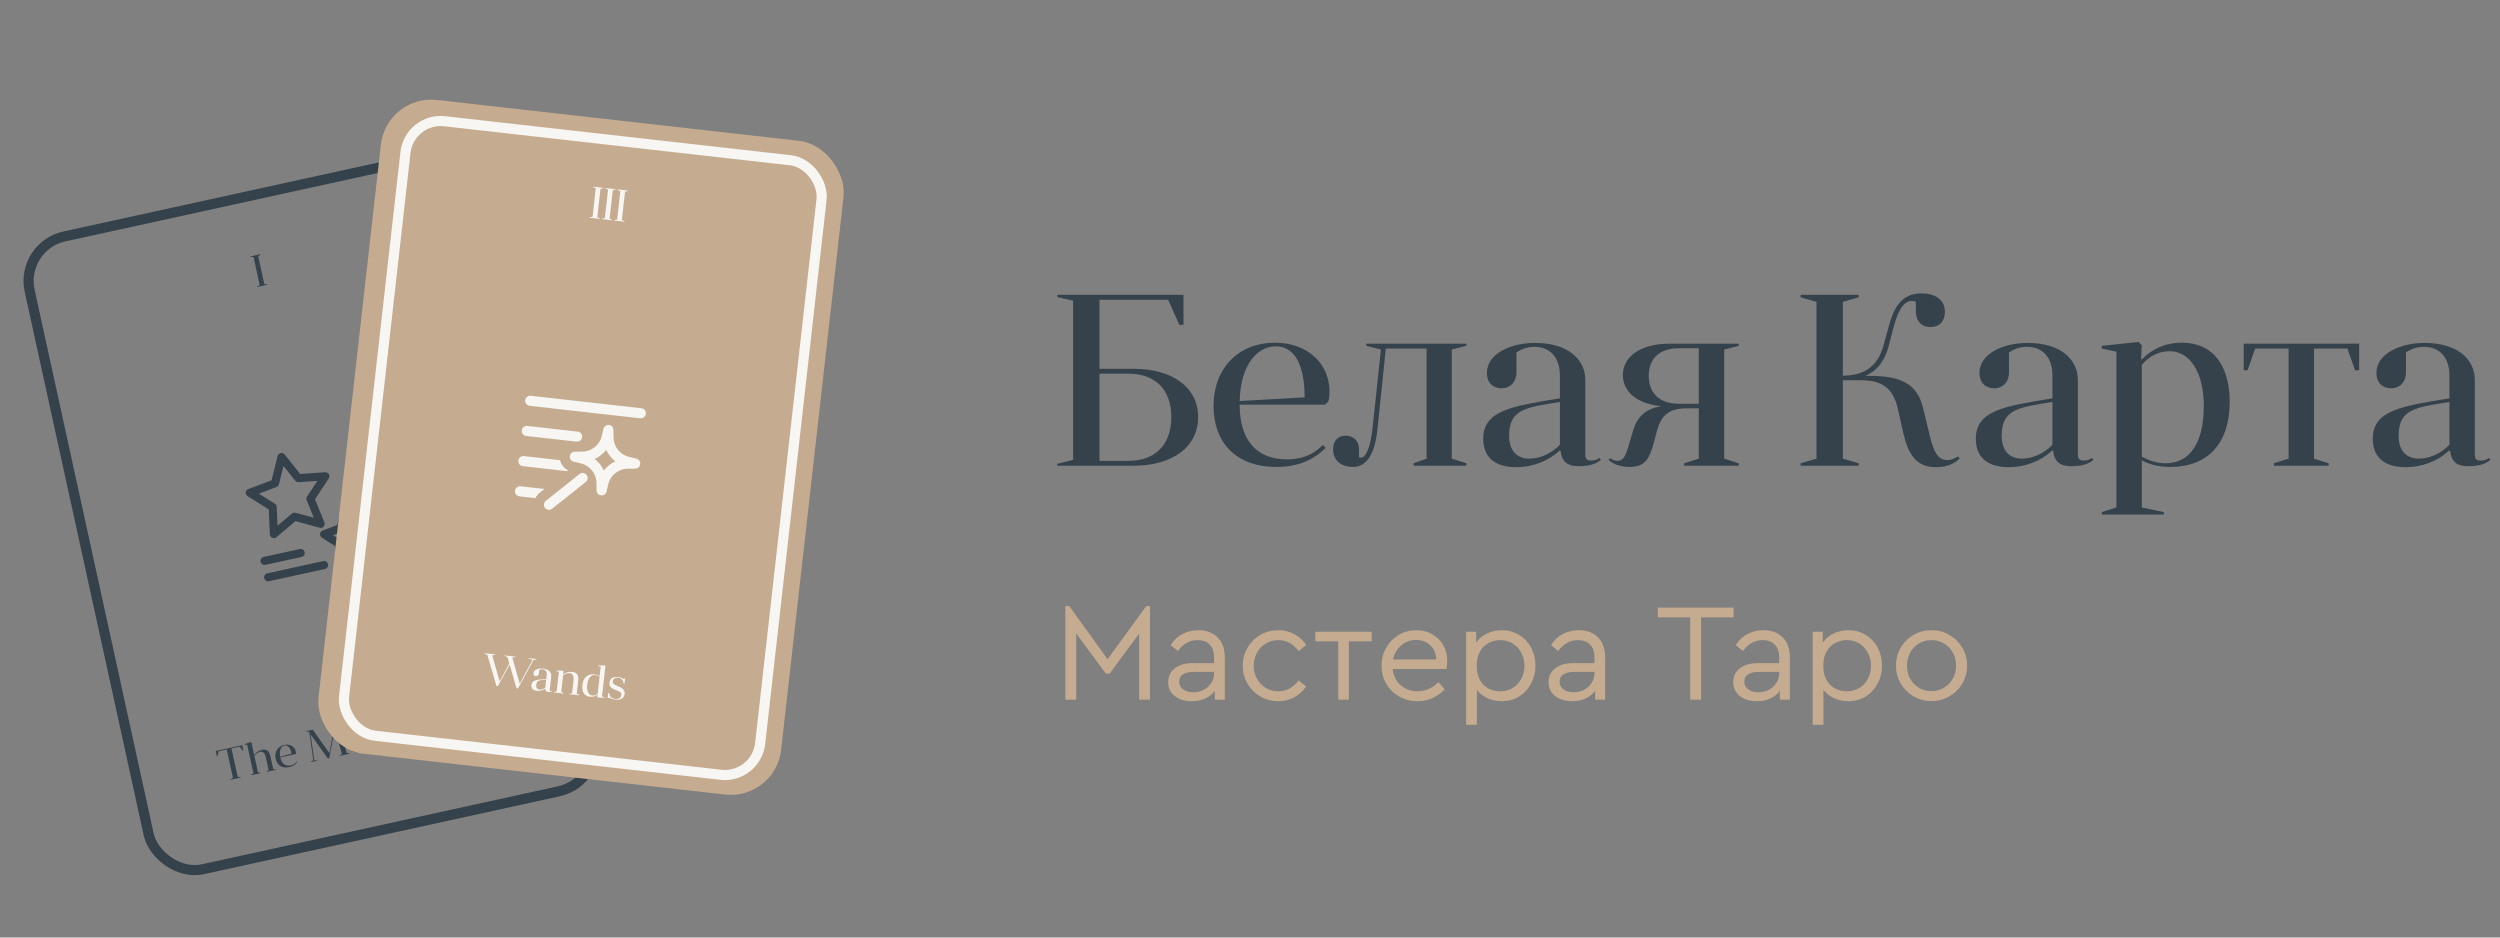<svg width="200" height="75" viewBox="0 0 200 75" fill="none" xmlns="http://www.w3.org/2000/svg">
<rect x="0" y="0" width="200" height="75" fill="#808080" stroke="none"/>
<path d="M87.96 23.977H93.449L94.347 25.988H94.679V23.586H84.582V23.762L85.851 24.055V36.789L84.582 37.101V37.258H90.695C93.742 37.258 95.851 35.793 95.851 33.371C95.851 30.949 93.742 29.504 90.695 29.504H87.96V23.977ZM87.96 36.867V29.895H90.304C92.296 29.895 93.703 31.047 93.703 33.371C93.703 35.695 92.296 36.867 90.304 36.867H87.96ZM105.99 32.375L106.263 32.121C106.341 31.867 106.361 31.574 106.361 31.34C106.361 29.016 104.525 27.414 101.986 27.414C99.154 27.414 97.084 29.387 97.084 32.492C97.084 35.246 98.724 37.355 102.123 37.355C103.841 37.355 105.091 36.789 106.048 35.832L105.833 35.597C104.994 36.437 104.056 36.75 102.962 36.75C100.423 36.75 99.173 35.109 99.173 32.375H105.99ZM102.064 27.707C103.509 27.707 104.369 29.074 104.369 31.789L99.173 32.082C99.251 29.055 100.658 27.707 102.064 27.707ZM109.792 34.347C109.636 35.773 109.265 36.613 108.894 36.613C108.835 36.613 108.777 36.593 108.718 36.574V35.91C108.718 35.265 108.288 34.855 107.644 34.855C107.058 34.855 106.648 35.226 106.648 35.949C106.648 37.004 107.507 37.355 108.21 37.355C109.343 37.355 109.987 36.34 110.202 34.289L110.866 27.883H114.128V36.691L113.093 37.062V37.258H117.311V37.062L116.14 36.691V27.961L117.311 27.668V27.492H109.304V27.668L110.476 27.961L109.792 34.347ZM124.851 36.086C124.949 37.004 125.476 37.297 126.296 37.297C127.077 37.297 127.702 37.14 128.074 36.769L127.937 36.633C127.781 36.789 127.488 36.847 127.292 36.847C126.98 36.847 126.824 36.73 126.824 36.359V30.402C126.824 28.723 125.417 27.434 122.8 27.434C120.847 27.434 118.953 28.293 118.953 29.836C118.953 30.637 119.46 31.066 120.125 31.066C120.808 31.066 121.316 30.578 121.316 29.777V28.195C121.785 27.883 122.253 27.746 122.761 27.746C124.07 27.746 124.792 28.684 124.792 30.031V31.867C120.964 32.492 118.66 32.824 118.66 35.109C118.66 36.476 119.48 37.375 121.296 37.375C122.644 37.375 123.894 36.867 124.792 36.027L124.851 36.086ZM124.792 35.578C124.148 36.261 123.23 36.691 122.351 36.691C121.355 36.691 120.73 36.066 120.73 34.855C120.73 32.746 122.039 32.59 124.792 32.16V35.578ZM128.677 36.789C129.048 37.16 129.712 37.355 130.376 37.355C131.704 37.355 131.978 36.554 132.31 35.402L132.583 34.367C132.915 33.234 133.521 32.668 134.927 32.668H135.903V36.691L134.732 37.062V37.258H139.106V37.062L137.935 36.691V27.961L139.106 27.668V27.492H133.579C131.353 27.492 129.829 28.449 129.829 30.012C129.829 31.398 131.04 32.316 132.896 32.492C131.685 32.707 131.001 33.293 130.669 34.386L130.396 35.304C130.103 36.32 129.947 36.867 129.4 36.867C129.282 36.867 129.048 36.828 128.814 36.652L128.677 36.789ZM134.282 32.297C132.857 32.297 131.9 31.535 131.9 30.07C131.9 28.605 132.857 27.863 134.282 27.863H135.903V32.297H134.282ZM156.627 36.515C156.276 36.75 155.983 36.808 155.787 36.808C154.928 36.808 154.635 35.949 154.284 34.445L153.854 32.668C153.405 30.773 152.174 30.07 149.596 30.07H149.225C150.319 29.602 150.827 28.684 151.1 27.668L151.471 26.242C151.764 25.109 152.194 24.074 152.936 24.074C153.073 24.074 153.17 24.094 153.268 24.152V24.914C153.268 25.656 153.698 26.164 154.44 26.164C155.123 26.164 155.592 25.734 155.592 24.953C155.592 23.898 154.713 23.469 153.717 23.469C152.018 23.469 151.452 24.758 151.061 26.262L150.67 27.668C150.26 29.133 149.323 30.051 147.428 30.051V24.152L148.698 23.781V23.586H144.049V23.781L145.319 24.152V36.691L144.049 37.062V37.258H148.698V37.062L147.428 36.691V30.422H148.913C150.807 30.422 151.51 31.281 151.842 32.766L152.252 34.601C152.662 36.359 153.287 37.375 154.889 37.375C155.651 37.375 156.334 37.14 156.783 36.672L156.627 36.515ZM164.256 36.086C164.353 37.004 164.881 37.297 165.701 37.297C166.482 37.297 167.107 37.14 167.478 36.769L167.342 36.633C167.185 36.789 166.892 36.847 166.697 36.847C166.385 36.847 166.228 36.73 166.228 36.359V30.402C166.228 28.723 164.822 27.434 162.205 27.434C160.252 27.434 158.357 28.293 158.357 29.836C158.357 30.637 158.865 31.066 159.529 31.066C160.213 31.066 160.721 30.578 160.721 29.777V28.195C161.189 27.883 161.658 27.746 162.166 27.746C163.475 27.746 164.197 28.684 164.197 30.031V31.867C160.369 32.492 158.065 32.824 158.065 35.109C158.065 36.476 158.885 37.375 160.701 37.375C162.049 37.375 163.299 36.867 164.197 36.027L164.256 36.086ZM164.197 35.578C163.553 36.261 162.635 36.691 161.756 36.691C160.76 36.691 160.135 36.066 160.135 34.855C160.135 32.746 161.443 32.59 164.197 32.16V35.578ZM168.14 41.164H173.101V40.968L171.343 40.597V36.828C171.89 37.121 172.613 37.355 173.629 37.355C176.617 37.355 178.375 35.48 178.375 32.16C178.375 29.367 177.144 27.414 174.547 27.414C173.218 27.414 172.125 27.941 171.343 28.762L171.285 28.703L171.343 27.629L171.09 27.355L168.14 27.668V27.883L169.312 28.137V40.597L168.14 40.968V41.164ZM171.343 29.191C171.949 28.469 172.73 28.098 173.57 28.098C175.23 28.098 176.304 29.855 176.304 32.472C176.304 35.383 175.211 37.062 173.257 37.062C172.613 37.062 172.008 36.886 171.343 36.535V29.191ZM187.796 27.883L188.401 29.621H188.733V27.492H179.495V29.621H179.808L180.413 27.883H183.089V36.691L181.917 37.062V37.258H186.292V37.062L185.12 36.691V27.883H187.796ZM196.012 36.086C196.11 37.004 196.637 37.297 197.458 37.297C198.239 37.297 198.864 37.14 199.235 36.769L199.098 36.633C198.942 36.789 198.649 36.847 198.454 36.847C198.141 36.847 197.985 36.73 197.985 36.359V30.402C197.985 28.723 196.579 27.434 193.962 27.434C192.009 27.434 190.114 28.293 190.114 29.836C190.114 30.637 190.622 31.066 191.286 31.066C191.969 31.066 192.477 30.578 192.477 29.777V28.195C192.946 27.883 193.415 27.746 193.923 27.746C195.231 27.746 195.954 28.684 195.954 30.031V31.867C192.126 32.492 189.821 32.824 189.821 35.109C189.821 36.476 190.641 37.375 192.458 37.375C193.805 37.375 195.055 36.867 195.954 36.027L196.012 36.086ZM195.954 35.578C195.309 36.261 194.391 36.691 193.512 36.691C192.516 36.691 191.891 36.066 191.891 34.855C191.891 32.746 193.2 32.59 195.954 32.16V35.578Z" fill="#35424B"/>
<path d="M92.001 48.485V55.973H91.13V50.694L88.775 53.886H88.463L86.097 50.672V55.973H85.226V48.485H85.539L88.608 52.737L91.699 48.485H92.001ZM95.864 50.416C96.504 50.416 97.017 50.605 97.404 50.985C97.791 51.364 97.984 51.911 97.984 52.625V55.973H97.181V55.27C96.98 55.538 96.723 55.743 96.411 55.884C96.098 56.026 95.745 56.096 95.351 56.096C94.793 56.096 94.335 55.959 93.978 55.683C93.628 55.408 93.453 55.036 93.453 54.567C93.453 54.106 93.632 53.738 93.989 53.462C94.346 53.187 94.819 53.049 95.406 53.049H97.125V52.581C97.125 52.134 97.006 51.796 96.768 51.565C96.537 51.327 96.217 51.208 95.808 51.208C95.481 51.208 95.191 51.282 94.938 51.431C94.685 51.572 94.447 51.788 94.224 52.078L93.654 51.61C93.9 51.208 94.216 50.91 94.603 50.717C94.99 50.516 95.41 50.416 95.864 50.416ZM95.462 55.382C95.76 55.382 96.035 55.319 96.288 55.192C96.541 55.058 96.742 54.876 96.891 54.645C97.047 54.415 97.125 54.162 97.125 53.886V53.752H95.507C95.127 53.752 94.837 53.819 94.636 53.953C94.436 54.08 94.335 54.27 94.335 54.523C94.335 54.798 94.443 55.01 94.659 55.159C94.874 55.307 95.142 55.382 95.462 55.382ZM102.263 56.096C101.742 56.096 101.262 55.97 100.823 55.717C100.391 55.464 100.049 55.121 99.796 54.69C99.543 54.251 99.417 53.771 99.417 53.25C99.417 52.729 99.543 52.253 99.796 51.822C100.049 51.39 100.391 51.048 100.823 50.795C101.262 50.542 101.742 50.416 102.263 50.416C102.739 50.416 103.17 50.523 103.557 50.739C103.944 50.947 104.26 51.234 104.506 51.599L103.892 52.09C103.453 51.502 102.914 51.208 102.274 51.208C101.902 51.208 101.563 51.301 101.258 51.487C100.96 51.666 100.726 51.911 100.555 52.224C100.384 52.536 100.298 52.878 100.298 53.25C100.298 53.63 100.384 53.976 100.555 54.288C100.726 54.601 100.96 54.85 101.258 55.036C101.563 55.215 101.902 55.304 102.274 55.304C102.914 55.304 103.449 55.014 103.881 54.433L104.495 54.913C104.249 55.278 103.933 55.568 103.546 55.784C103.167 55.992 102.739 56.096 102.263 56.096ZM107.059 51.308H105.229V50.538H109.738V51.308H107.907V55.973H107.059V51.308ZM115.712 53.518H111.415C111.467 54.054 111.68 54.485 112.052 54.813C112.424 55.14 112.877 55.304 113.413 55.304C114.031 55.304 114.585 55.058 115.076 54.567L115.578 55.148C115.296 55.445 114.968 55.679 114.596 55.851C114.232 56.014 113.833 56.096 113.402 56.096C112.866 56.096 112.379 55.973 111.94 55.728C111.501 55.475 111.155 55.133 110.902 54.701C110.649 54.27 110.523 53.79 110.523 53.261C110.523 52.741 110.645 52.264 110.891 51.833C111.136 51.394 111.471 51.048 111.895 50.795C112.319 50.542 112.788 50.416 113.302 50.416C113.763 50.416 114.183 50.52 114.563 50.728C114.942 50.936 115.24 51.227 115.455 51.599C115.671 51.971 115.779 52.395 115.779 52.871C115.779 53.079 115.757 53.295 115.712 53.518ZM113.279 51.197C112.825 51.197 112.431 51.342 112.096 51.632C111.761 51.915 111.546 52.29 111.449 52.759H114.897C114.89 52.276 114.73 51.896 114.418 51.621C114.113 51.338 113.733 51.197 113.279 51.197ZM120.146 50.416C120.659 50.416 121.121 50.542 121.53 50.795C121.939 51.041 122.259 51.379 122.49 51.81C122.72 52.242 122.836 52.722 122.836 53.25C122.836 53.779 122.717 54.262 122.479 54.701C122.248 55.133 121.928 55.475 121.519 55.728C121.11 55.973 120.652 56.096 120.146 56.096C119.744 56.096 119.365 56.018 119.008 55.862C118.658 55.698 118.372 55.475 118.148 55.192V57.982H117.289V50.538H118.093V51.409C118.301 51.096 118.587 50.855 118.952 50.683C119.324 50.505 119.722 50.416 120.146 50.416ZM120.023 55.304C120.388 55.304 120.715 55.218 121.005 55.047C121.303 54.868 121.534 54.623 121.697 54.31C121.869 53.998 121.954 53.648 121.954 53.261C121.954 52.874 121.869 52.525 121.697 52.212C121.534 51.9 121.303 51.654 121.005 51.476C120.715 51.297 120.388 51.208 120.023 51.208C119.696 51.208 119.387 51.282 119.097 51.431C118.814 51.58 118.584 51.807 118.405 52.112C118.226 52.417 118.137 52.796 118.137 53.25C118.137 53.704 118.223 54.087 118.394 54.4C118.572 54.705 118.803 54.932 119.086 55.081C119.376 55.229 119.689 55.304 120.023 55.304ZM126.294 50.416C126.934 50.416 127.447 50.605 127.834 50.985C128.221 51.364 128.414 51.911 128.414 52.625V55.973H127.611V55.27C127.41 55.538 127.153 55.743 126.841 55.884C126.528 56.026 126.175 56.096 125.78 56.096C125.222 56.096 124.765 55.959 124.408 55.683C124.058 55.408 123.883 55.036 123.883 54.567C123.883 54.106 124.062 53.738 124.419 53.462C124.776 53.187 125.248 53.049 125.836 53.049H127.555V52.581C127.555 52.134 127.436 51.796 127.198 51.565C126.967 51.327 126.647 51.208 126.238 51.208C125.91 51.208 125.62 51.282 125.367 51.431C125.114 51.572 124.876 51.788 124.653 52.078L124.084 51.61C124.329 51.208 124.646 50.91 125.033 50.717C125.419 50.516 125.84 50.416 126.294 50.416ZM125.892 55.382C126.189 55.382 126.465 55.319 126.718 55.192C126.971 55.058 127.172 54.876 127.32 54.645C127.477 54.415 127.555 54.162 127.555 53.886V53.752H125.937C125.557 53.752 125.267 53.819 125.066 53.953C124.865 54.08 124.765 54.27 124.765 54.523C124.765 54.798 124.873 55.01 125.088 55.159C125.304 55.307 125.572 55.382 125.892 55.382ZM135.217 49.389H132.628V48.608H138.688V49.389H136.088V55.973H135.217V49.389ZM141.073 50.416C141.712 50.416 142.226 50.605 142.613 50.985C143 51.364 143.193 51.911 143.193 52.625V55.973H142.389V55.27C142.189 55.538 141.932 55.743 141.619 55.884C141.307 56.026 140.953 56.096 140.559 56.096C140.001 56.096 139.544 55.959 139.186 55.683C138.837 55.408 138.662 55.036 138.662 54.567C138.662 54.106 138.84 53.738 139.198 53.462C139.555 53.187 140.027 53.049 140.615 53.049H142.334V52.581C142.334 52.134 142.215 51.796 141.976 51.565C141.746 51.327 141.426 51.208 141.017 51.208C140.689 51.208 140.399 51.282 140.146 51.431C139.893 51.572 139.655 51.788 139.432 52.078L138.863 51.61C139.108 51.208 139.424 50.91 139.811 50.717C140.198 50.516 140.619 50.416 141.073 50.416ZM140.671 55.382C140.968 55.382 141.244 55.319 141.497 55.192C141.75 55.058 141.95 54.876 142.099 54.645C142.256 54.415 142.334 54.162 142.334 53.886V53.752H140.715C140.336 53.752 140.046 53.819 139.845 53.953C139.644 54.08 139.544 54.27 139.544 54.523C139.544 54.798 139.651 55.01 139.867 55.159C140.083 55.307 140.351 55.382 140.671 55.382ZM147.873 50.416C148.386 50.416 148.847 50.542 149.257 50.795C149.666 51.041 149.986 51.379 150.216 51.81C150.447 52.242 150.562 52.722 150.562 53.25C150.562 53.779 150.443 54.262 150.205 54.701C149.975 55.133 149.655 55.475 149.246 55.728C148.836 55.973 148.379 56.096 147.873 56.096C147.471 56.096 147.092 56.018 146.734 55.862C146.385 55.698 146.098 55.475 145.875 55.192V57.982H145.016V50.538H145.819V51.409C146.028 51.096 146.314 50.855 146.679 50.683C147.051 50.505 147.449 50.416 147.873 50.416ZM147.75 55.304C148.115 55.304 148.442 55.218 148.732 55.047C149.03 54.868 149.26 54.623 149.424 54.31C149.595 53.998 149.681 53.648 149.681 53.261C149.681 52.874 149.595 52.525 149.424 52.212C149.26 51.9 149.03 51.654 148.732 51.476C148.442 51.297 148.115 51.208 147.75 51.208C147.423 51.208 147.114 51.282 146.824 51.431C146.541 51.58 146.31 51.807 146.132 52.112C145.953 52.417 145.864 52.796 145.864 53.25C145.864 53.704 145.949 54.087 146.121 54.4C146.299 54.705 146.53 54.932 146.813 55.081C147.103 55.229 147.415 55.304 147.75 55.304ZM154.511 56.085C153.991 56.085 153.514 55.959 153.083 55.706C152.651 55.453 152.309 55.11 152.056 54.679C151.803 54.24 151.677 53.764 151.677 53.25C151.677 52.729 151.803 52.253 152.056 51.822C152.309 51.383 152.651 51.041 153.083 50.795C153.522 50.542 154.002 50.416 154.523 50.416C155.043 50.416 155.52 50.542 155.951 50.795C156.39 51.048 156.736 51.39 156.989 51.822C157.242 52.253 157.368 52.729 157.368 53.25C157.368 53.764 157.242 54.24 156.989 54.679C156.736 55.11 156.39 55.453 155.951 55.706C155.512 55.959 155.032 56.085 154.511 56.085ZM154.511 55.293C154.876 55.293 155.207 55.203 155.505 55.025C155.81 54.846 156.048 54.604 156.219 54.299C156.398 53.987 156.487 53.641 156.487 53.261C156.487 52.874 156.401 52.525 156.23 52.212C156.059 51.9 155.821 51.654 155.516 51.476C155.218 51.297 154.887 51.208 154.523 51.208C154.151 51.208 153.816 51.297 153.518 51.476C153.221 51.654 152.986 51.9 152.815 52.212C152.644 52.525 152.558 52.874 152.558 53.261C152.558 53.641 152.644 53.987 152.815 54.299C152.986 54.604 153.221 54.846 153.518 55.025C153.816 55.203 154.147 55.293 154.511 55.293Z" fill="#C5AB90"/>
<rect x="1.592" y="19.694" width="36.437" height="51.822" rx="3.644" transform="rotate(-12.35 1.592 19.694)" stroke="#35424B" stroke-width="0.81"/>
<path d="M19.171 59.731L19.41 60.056L19.47 60.043L19.376 59.613L17.255 60.078L17.349 60.508L17.405 60.495L17.49 60.099L18.14 59.957L18.638 62.232L18.425 62.348L18.433 62.383L19.265 62.201L19.257 62.166L19.015 62.149L18.517 59.874L19.171 59.731ZM20.351 60.473C20.457 60.307 20.652 60.18 20.81 60.145C21.065 60.089 21.205 60.297 21.273 60.608L21.492 61.607L21.322 61.714L21.329 61.749L22.087 61.583L22.08 61.548L21.856 61.527L21.624 60.468C21.544 60.105 21.331 59.903 20.961 59.984C20.734 60.034 20.478 60.185 20.334 60.396L20.321 60.388L20.279 60.148L20.116 59.404L20.06 59.365L19.545 59.536L19.553 59.574L19.773 59.574L20.276 61.873L20.081 61.985L20.089 62.02L20.847 61.854L20.839 61.819L20.64 61.793L20.351 60.473ZM23.642 60.327L23.681 60.271C23.685 60.222 23.677 60.169 23.668 60.127C23.577 59.711 23.186 59.497 22.732 59.596C22.225 59.707 21.932 60.141 22.053 60.697C22.161 61.189 22.537 61.502 23.145 61.369C23.453 61.302 23.654 61.152 23.788 60.943L23.74 60.91C23.623 61.093 23.468 61.185 23.272 61.228C22.818 61.328 22.53 61.083 22.423 60.594L23.642 60.327ZM22.757 59.646C23.016 59.589 23.223 59.8 23.329 60.285L22.411 60.541C22.307 59.997 22.505 59.701 22.757 59.646ZM27.084 58.032L27.287 57.918L27.279 57.883L26.765 57.995L26.35 60.247L25.025 58.376L24.491 58.493L24.498 58.528L24.74 58.545L25.068 60.831L24.856 60.947L24.862 60.975L25.376 60.863L25.369 60.835L25.142 60.815L24.847 58.749L26.225 60.677L26.34 60.652L26.773 58.331L27.362 60.322L27.15 60.438L27.157 60.472L27.975 60.294L27.967 60.259L27.736 60.24L27.084 58.032ZM29.26 59.792C29.314 59.953 29.419 59.985 29.566 59.953C29.706 59.922 29.812 59.87 29.863 59.789L29.834 59.77C29.812 59.803 29.762 59.825 29.727 59.833C29.671 59.845 29.638 59.831 29.624 59.764L29.39 58.699C29.325 58.398 29.023 58.222 28.554 58.325C28.205 58.401 27.9 58.629 27.96 58.905C27.991 59.049 28.099 59.106 28.218 59.08C28.34 59.053 28.412 58.946 28.381 58.802L28.319 58.519C28.39 58.445 28.469 58.402 28.56 58.382C28.794 58.331 28.96 58.471 29.012 58.712L29.084 59.04C28.424 59.302 28.025 59.452 28.114 59.86C28.168 60.105 28.35 60.233 28.675 60.162C28.916 60.109 29.119 59.97 29.247 59.784L29.26 59.792ZM29.23 59.704C29.141 59.852 28.994 59.964 28.837 59.999C28.658 60.038 28.522 59.95 28.475 59.734C28.392 59.356 28.62 59.277 29.096 59.093L29.23 59.704ZM31.124 57.887L31.345 57.761L31.337 57.727L30.604 57.887C30.561 57.893 30.518 57.899 30.477 57.908C30.047 58.002 29.794 58.288 29.871 58.637C29.912 58.826 30.032 58.953 30.2 59.019C30.076 59.207 30.02 59.337 30.057 59.505C30.096 59.683 30.204 59.773 30.374 59.783C30.216 59.928 30.103 60.084 30.137 60.238C30.183 60.447 30.478 60.489 30.921 60.392C31.568 60.25 31.843 59.97 31.764 59.607C31.704 59.334 31.502 59.214 31.111 59.299L30.52 59.429C30.331 59.47 30.23 59.426 30.202 59.297C30.186 59.224 30.195 59.13 30.247 59.035C30.381 59.078 30.546 59.079 30.724 59.04C31.158 58.945 31.411 58.663 31.335 58.317C31.291 58.117 31.159 57.982 30.973 57.92L31.124 57.887ZM30.216 58.558C30.142 58.219 30.264 58.009 30.488 57.96C30.715 57.91 30.915 58.053 30.988 58.389C31.062 58.728 30.94 58.938 30.713 58.987C30.489 59.036 30.291 58.9 30.216 58.558ZM30.589 59.761L31.218 59.624C31.438 59.575 31.543 59.67 31.572 59.799C31.623 60.033 31.391 60.227 30.982 60.316C30.674 60.384 30.465 60.349 30.411 60.101C30.392 60.013 30.399 59.928 30.483 59.777C30.515 59.774 30.551 59.77 30.589 59.761ZM31.963 59.42L32.746 59.249L32.738 59.214L32.514 59.194L32.159 57.572L32.103 57.533L31.587 57.705L31.596 57.743L31.815 57.743L32.15 59.273L31.955 59.386L31.963 59.42ZM31.592 57.158C31.623 57.301 31.751 57.383 31.895 57.352C32.038 57.321 32.123 57.192 32.092 57.049C32.06 56.906 31.929 56.825 31.786 56.856C31.643 56.887 31.561 57.015 31.592 57.158ZM33.85 57.627C33.882 57.77 33.988 57.838 34.117 57.81C34.24 57.783 34.318 57.689 34.285 57.539C34.221 57.245 33.816 57.169 33.449 57.25C32.876 57.375 32.637 57.79 32.758 58.338C32.872 58.862 33.241 59.159 33.831 59.03C34.139 58.962 34.334 58.813 34.467 58.605L34.42 58.571C34.31 58.742 34.158 58.848 33.952 58.893C33.515 58.989 33.232 58.714 33.118 58.197C33.014 57.722 33.136 57.373 33.468 57.3C33.569 57.278 33.669 57.286 33.785 57.326L33.85 57.627ZM34.815 58.796L35.598 58.624L35.59 58.59L35.366 58.569L35.011 56.948L34.955 56.909L34.44 57.08L34.448 57.119L34.668 57.118L35.003 58.649L34.808 58.761L34.815 58.796ZM34.445 56.534C34.476 56.677 34.604 56.759 34.747 56.727C34.89 56.696 34.976 56.568 34.944 56.424C34.913 56.281 34.782 56.2 34.638 56.231C34.495 56.263 34.413 56.39 34.445 56.534ZM36.896 58.12C36.95 58.281 37.056 58.313 37.202 58.281C37.342 58.25 37.448 58.197 37.5 58.117L37.47 58.097C37.448 58.132 37.398 58.154 37.363 58.161C37.307 58.173 37.275 58.159 37.26 58.092L37.027 57.026C36.961 56.726 36.659 56.55 36.191 56.653C35.841 56.73 35.536 56.958 35.596 57.233C35.628 57.377 35.735 57.434 35.854 57.408C35.977 57.381 36.048 57.274 36.017 57.13L35.955 56.847C36.026 56.773 36.105 56.73 36.196 56.711C36.43 56.659 36.596 56.799 36.649 57.04L36.721 57.368C36.06 57.63 35.661 57.78 35.751 58.188C35.804 58.433 35.986 58.562 36.311 58.49C36.552 58.438 36.756 58.298 36.884 58.112L36.896 58.12ZM36.866 58.032C36.778 58.179 36.63 58.292 36.473 58.327C36.295 58.366 36.158 58.279 36.111 58.062C36.028 57.684 36.256 57.605 36.732 57.42L36.866 58.032ZM37.899 56.63C37.993 56.474 38.169 56.344 38.344 56.306C38.606 56.249 38.755 56.461 38.822 56.765L39.041 57.765L38.87 57.871L38.878 57.906L39.636 57.74L39.628 57.706L39.404 57.685L39.172 56.626C39.093 56.267 38.88 56.061 38.51 56.142C38.282 56.191 38.023 56.343 37.882 56.554L37.869 56.545L37.833 56.33L37.777 56.291L37.262 56.462L37.27 56.501L37.49 56.5L37.825 58.031L37.63 58.143L37.637 58.178L38.395 58.012L38.388 57.977L38.188 57.951L37.899 56.63Z" fill="#35424B"/>
<path d="M20.655 20.481L20.857 20.367L20.85 20.332L20.035 20.511L20.043 20.546L20.285 20.562L20.776 22.805L20.563 22.921L20.571 22.956L21.385 22.778L21.378 22.743L21.146 22.724L20.655 20.481Z" fill="#35424B"/>
<g clip-path="url(#clip0_5_345)">
<path d="M25.718 42.223C25.667 42.234 25.613 42.233 25.563 42.218L23.643 41.69L22.119 42.972C22.073 43.011 22.017 43.036 21.957 43.045C21.897 43.053 21.836 43.045 21.781 43.021C21.725 42.997 21.678 42.958 21.644 42.908C21.61 42.858 21.59 42.8 21.587 42.739L21.5 40.75L19.81 39.697C19.76 39.665 19.719 39.62 19.693 39.566C19.667 39.513 19.656 39.453 19.661 39.393C19.667 39.334 19.689 39.277 19.725 39.229C19.761 39.181 19.809 39.144 19.865 39.123L21.728 38.421L22.206 36.488C22.221 36.429 22.251 36.375 22.295 36.332C22.338 36.289 22.393 36.26 22.452 36.247C22.512 36.234 22.573 36.238 22.631 36.258C22.688 36.279 22.738 36.315 22.776 36.363L24.016 37.918L26.003 37.779C26.063 37.774 26.123 37.787 26.177 37.815C26.23 37.843 26.275 37.886 26.305 37.938C26.336 37.99 26.351 38.05 26.35 38.11C26.348 38.171 26.33 38.23 26.296 38.28L25.201 39.942L25.95 41.787C25.968 41.83 25.976 41.877 25.974 41.925C25.971 41.972 25.959 42.018 25.937 42.06C25.915 42.101 25.884 42.138 25.846 42.166C25.809 42.195 25.765 42.215 25.719 42.225L25.718 42.223ZM23.496 41.016C23.547 41.005 23.6 41.007 23.65 41.02L25.102 41.42L24.535 40.023C24.516 39.974 24.508 39.921 24.513 39.869C24.518 39.817 24.536 39.767 24.565 39.723L25.393 38.469L23.892 38.576C23.839 38.58 23.787 38.571 23.739 38.55C23.691 38.529 23.649 38.496 23.616 38.455L22.677 37.279L22.316 38.74C22.303 38.791 22.278 38.838 22.243 38.877C22.208 38.917 22.164 38.947 22.115 38.965L20.706 39.495L21.984 40.29C22.028 40.318 22.065 40.356 22.091 40.401C22.117 40.446 22.133 40.496 22.135 40.548L22.204 42.052L23.356 41.082C23.396 41.049 23.444 41.027 23.496 41.016Z" fill="#35424B"/>
<path d="M29.706 44.689C29.654 44.7 29.601 44.699 29.551 44.685L28.351 44.355L27.399 45.156C27.353 45.195 27.297 45.22 27.237 45.229C27.177 45.237 27.116 45.229 27.061 45.205C27.006 45.181 26.959 45.142 26.924 45.092C26.89 45.042 26.87 44.984 26.868 44.923L26.811 43.681L25.755 43.023C25.703 42.991 25.662 42.945 25.635 42.891C25.608 42.837 25.597 42.776 25.603 42.716C25.609 42.656 25.632 42.598 25.669 42.55C25.706 42.502 25.755 42.466 25.812 42.444L26.976 42.007L27.275 40.798C27.289 40.739 27.32 40.685 27.363 40.643C27.407 40.6 27.461 40.571 27.52 40.558C27.58 40.545 27.642 40.549 27.699 40.569C27.756 40.59 27.807 40.626 27.844 40.674L28.619 41.649L29.86 41.56C29.92 41.556 29.981 41.568 30.034 41.596C30.087 41.625 30.132 41.667 30.163 41.719C30.193 41.772 30.209 41.831 30.207 41.892C30.205 41.952 30.187 42.011 30.154 42.061L29.468 43.101L29.936 44.253C29.954 44.297 29.962 44.344 29.96 44.391C29.957 44.438 29.945 44.484 29.923 44.526C29.901 44.568 29.87 44.604 29.832 44.633C29.795 44.661 29.752 44.681 29.705 44.691L29.706 44.689ZM28.204 43.681C28.255 43.67 28.308 43.672 28.359 43.686L29.09 43.886L28.803 43.185C28.784 43.136 28.776 43.083 28.781 43.031C28.786 42.978 28.804 42.928 28.833 42.884L29.25 42.251L28.494 42.305C28.442 42.309 28.389 42.3 28.341 42.279C28.293 42.258 28.251 42.225 28.218 42.184L27.745 41.591L27.562 42.328C27.549 42.379 27.525 42.426 27.49 42.465C27.455 42.504 27.411 42.535 27.362 42.553L26.652 42.82L27.296 43.221C27.341 43.249 27.378 43.287 27.404 43.332C27.431 43.378 27.446 43.429 27.448 43.481L27.482 44.239L28.062 43.751C28.103 43.716 28.151 43.692 28.204 43.681Z" fill="#35424B"/>
<path d="M24.123 44.556L21.232 45.189C21.148 45.207 21.061 45.192 20.988 45.145C20.916 45.099 20.865 45.026 20.847 44.942C20.828 44.858 20.844 44.77 20.89 44.698C20.937 44.626 21.01 44.575 21.094 44.556L23.985 43.923C24.069 43.905 24.157 43.92 24.229 43.967C24.301 44.013 24.352 44.086 24.371 44.17C24.389 44.254 24.373 44.342 24.327 44.414C24.281 44.487 24.207 44.538 24.123 44.556Z" fill="#35424B"/>
<path d="M25.992 45.519L21.519 46.498C21.435 46.517 21.347 46.501 21.275 46.455C21.203 46.408 21.152 46.335 21.133 46.251C21.115 46.167 21.131 46.08 21.177 46.007C21.223 45.935 21.297 45.884 21.38 45.865L25.854 44.886C25.938 44.868 26.025 44.883 26.098 44.93C26.17 44.976 26.221 45.049 26.239 45.133C26.258 45.217 26.242 45.305 26.195 45.377C26.149 45.45 26.076 45.501 25.992 45.519Z" fill="#35424B"/>
</g>
<rect x="30.925" y="7.542" width="37.247" height="52.632" rx="4.049" transform="rotate(6.438 30.925 7.542)" fill="#C5AB90"/>
<rect x="32.755" y="9.381" width="33.498" height="49.476" rx="2.834" transform="rotate(6.438 32.755 9.381)" stroke="#F7F6F2" stroke-width="0.81"/>
<path d="M42.463 31.661C42.356 31.649 42.249 31.679 42.165 31.746C42.081 31.813 42.027 31.911 42.015 32.017C42.003 32.124 42.034 32.231 42.101 32.315C42.168 32.399 42.265 32.453 42.372 32.465L51.223 33.464C51.33 33.476 51.437 33.446 51.52 33.379C51.605 33.312 51.658 33.214 51.67 33.108C51.682 33.001 51.652 32.894 51.585 32.81C51.518 32.726 51.42 32.672 51.314 32.66L42.463 31.661Z" fill="#F7F6F2"/>
<path d="M43.167 39.428L43.557 39.118L41.645 38.902C41.539 38.89 41.432 38.921 41.348 38.988C41.264 39.055 41.21 39.152 41.198 39.259C41.186 39.366 41.217 39.473 41.283 39.557C41.35 39.641 41.448 39.695 41.555 39.707L42.829 39.851C42.906 39.691 43.019 39.546 43.167 39.428Z" fill="#F7F6F2"/>
<path d="M45.435 37.623C45.277 37.542 45.139 37.428 45.03 37.288C44.92 37.148 44.843 36.987 44.803 36.814L41.918 36.488C41.811 36.476 41.704 36.507 41.62 36.574C41.536 36.641 41.482 36.739 41.47 36.845C41.458 36.952 41.489 37.059 41.556 37.143C41.623 37.227 41.721 37.281 41.827 37.293L45.35 37.691L45.435 37.623Z" fill="#F7F6F2"/>
<path d="M46.049 35.325L46.271 35.322C46.362 35.298 46.442 35.243 46.496 35.166C46.551 35.089 46.578 34.996 46.571 34.902C46.564 34.808 46.525 34.719 46.459 34.651C46.394 34.583 46.307 34.539 46.214 34.529L42.19 34.075C42.084 34.062 41.977 34.093 41.893 34.16C41.809 34.227 41.755 34.325 41.743 34.431C41.731 34.538 41.761 34.645 41.828 34.729C41.895 34.813 41.993 34.867 42.1 34.879L46.049 35.325Z" fill="#F7F6F2"/>
<path d="M48.718 33.997C48.816 34.008 48.907 34.054 48.973 34.128C49.039 34.201 49.076 34.296 49.077 34.395L49.083 34.994C49.087 35.355 49.211 35.704 49.436 35.986C49.662 36.269 49.975 36.468 50.326 36.552L50.908 36.691C51.005 36.714 51.09 36.771 51.147 36.852C51.204 36.933 51.229 37.032 51.218 37.13C51.207 37.229 51.16 37.32 51.086 37.386C51.013 37.452 50.917 37.489 50.818 37.49L50.219 37.495C49.858 37.499 49.509 37.624 49.226 37.849C48.944 38.074 48.745 38.387 48.661 38.738L48.522 39.321C48.499 39.417 48.442 39.502 48.361 39.559C48.28 39.616 48.181 39.642 48.083 39.63C47.984 39.619 47.893 39.572 47.827 39.499C47.761 39.425 47.724 39.33 47.723 39.23L47.717 38.632C47.714 38.271 47.589 37.921 47.364 37.639C47.139 37.356 46.826 37.158 46.475 37.074L45.892 36.934C45.796 36.912 45.711 36.855 45.654 36.774C45.597 36.693 45.571 36.593 45.583 36.495C45.594 36.397 45.641 36.306 45.714 36.239C45.788 36.173 45.883 36.136 45.982 36.136L46.581 36.13C46.942 36.126 47.292 36.002 47.574 35.776C47.856 35.551 48.055 35.238 48.139 34.887L48.278 34.305C48.301 34.208 48.359 34.124 48.44 34.067C48.521 34.01 48.62 33.985 48.718 33.997ZM48.493 35.987C48.252 36.302 47.936 36.554 47.575 36.719C47.89 36.961 48.142 37.277 48.307 37.638C48.549 37.323 48.865 37.071 49.226 36.906C48.91 36.664 48.659 36.349 48.493 35.987Z" fill="#F7F6F2"/>
<path d="M46.926 37.988C46.993 38.072 47.024 38.179 47.012 38.286C47 38.393 46.946 38.49 46.862 38.557L44.176 40.695C44.135 40.729 44.087 40.755 44.035 40.771C43.984 40.786 43.93 40.791 43.876 40.786C43.823 40.78 43.771 40.764 43.724 40.738C43.677 40.712 43.635 40.677 43.602 40.635C43.568 40.593 43.543 40.545 43.529 40.493C43.514 40.442 43.51 40.388 43.516 40.334C43.523 40.281 43.54 40.229 43.566 40.182C43.593 40.136 43.629 40.095 43.671 40.062L46.358 37.923C46.441 37.856 46.548 37.825 46.655 37.837C46.762 37.85 46.859 37.904 46.926 37.987L46.926 37.988Z" fill="#F7F6F2"/>
<path d="M41.32 55.059L41.438 55.072L42.684 52.798L42.933 52.758L42.937 52.722L42.305 52.651L42.301 52.686L42.606 52.789L41.578 54.692L40.985 52.606L41.227 52.565L41.231 52.529L40.375 52.433L40.371 52.468L40.591 52.562L40.742 53.072L39.971 54.511L39.379 52.425L39.621 52.384L39.625 52.348L38.768 52.252L38.764 52.287L38.984 52.38L39.714 54.878L39.828 54.891L40.77 53.169L41.32 55.059ZM43.623 55.103C43.622 55.272 43.712 55.336 43.861 55.353C44.003 55.369 44.12 55.353 44.195 55.294L44.173 55.266C44.142 55.291 44.087 55.296 44.051 55.292C43.995 55.285 43.969 55.261 43.976 55.193L44.099 54.109C44.133 53.803 43.904 53.54 43.427 53.486C43.072 53.446 42.709 53.564 42.678 53.844C42.661 53.99 42.745 54.079 42.866 54.092C42.99 54.106 43.093 54.028 43.109 53.882L43.142 53.594C43.233 53.547 43.321 53.532 43.414 53.542C43.652 53.569 43.764 53.755 43.736 54L43.699 54.334C42.989 54.369 42.563 54.382 42.516 54.798C42.488 55.047 42.619 55.227 42.95 55.264C43.195 55.292 43.433 55.225 43.613 55.091L43.623 55.103ZM43.623 55.009C43.491 55.12 43.315 55.18 43.156 55.162C42.974 55.141 42.873 55.015 42.898 54.794C42.941 54.41 43.183 54.409 43.693 54.387L43.623 55.009ZM45.052 54.015C45.191 53.898 45.4 53.831 45.578 53.851C45.844 53.881 45.917 54.131 45.882 54.44L45.767 55.456L45.572 55.503L45.567 55.538L46.339 55.625L46.343 55.59L46.137 55.498L46.259 54.421C46.3 54.055 46.164 53.791 45.787 53.749C45.556 53.723 45.262 53.783 45.061 53.937L45.051 53.925L45.086 53.709L45.046 53.654L44.503 53.651L44.498 53.69L44.706 53.76L44.531 55.317L44.31 55.36L44.306 55.396L45.077 55.483L45.081 55.447L44.9 55.359L45.052 54.015ZM48.16 55.712L48.433 53.295L48.392 53.24L47.852 53.237L47.848 53.276L48.056 53.346L47.972 54.093C47.874 54.031 47.752 53.971 47.567 53.95C47.02 53.888 46.658 54.193 46.59 54.797C46.532 55.305 46.716 55.686 47.196 55.74C47.437 55.767 47.647 55.697 47.806 55.564L47.815 55.576L47.785 55.752L47.826 55.804L48.364 55.821L48.368 55.782L48.16 55.712ZM47.815 55.482C47.698 55.595 47.547 55.657 47.387 55.639C47.081 55.605 46.922 55.259 46.976 54.783C47.036 54.253 47.27 53.97 47.625 54.01C47.742 54.023 47.849 54.068 47.966 54.142L47.815 55.482ZM48.613 55.813L48.644 55.853L48.726 55.801C48.856 55.891 49.019 55.946 49.207 55.967C49.709 56.023 49.932 55.826 49.967 55.523C50.01 55.136 49.687 55.002 49.385 54.871C49.154 54.777 49.001 54.702 49.023 54.503C49.045 54.311 49.21 54.189 49.455 54.217C49.626 54.236 49.856 54.334 49.889 54.683L49.96 54.691L50.003 54.307L49.971 54.268L49.89 54.32C49.77 54.238 49.614 54.181 49.447 54.162C48.999 54.111 48.793 54.311 48.759 54.61C48.717 54.99 49.006 55.102 49.289 55.213C49.558 55.316 49.73 55.389 49.705 55.606C49.68 55.83 49.48 55.944 49.206 55.913C48.997 55.889 48.767 55.784 48.731 55.434L48.657 55.426L48.613 55.813Z" fill="#F7F6F2"/>
<path d="M48.04 15.104L48.268 15.061L48.272 15.026L47.444 14.932L47.44 14.968L47.663 15.061L47.406 17.343L47.167 17.385L47.163 17.42L47.991 17.514L47.995 17.478L47.782 17.386L48.04 15.104ZM49.022 15.215L49.25 15.172L49.254 15.136L48.426 15.043L48.422 15.079L48.645 15.172L48.388 17.454L48.149 17.495L48.145 17.531L48.973 17.625L48.977 17.589L48.765 17.497L49.022 15.215ZM50.004 15.326L50.232 15.283L50.236 15.247L49.408 15.154L49.404 15.19L49.628 15.283L49.37 17.565L49.132 17.606L49.127 17.642L49.956 17.735L49.96 17.7L49.747 17.607L50.004 15.326Z" fill="#F7F6F2"/>
<defs>
<clipPath id="clip0_5_345">
<rect width="12.956" height="12.956" fill="white" transform="translate(17.23 35.787) rotate(-12.35)"/>
</clipPath>
</defs>
</svg>
